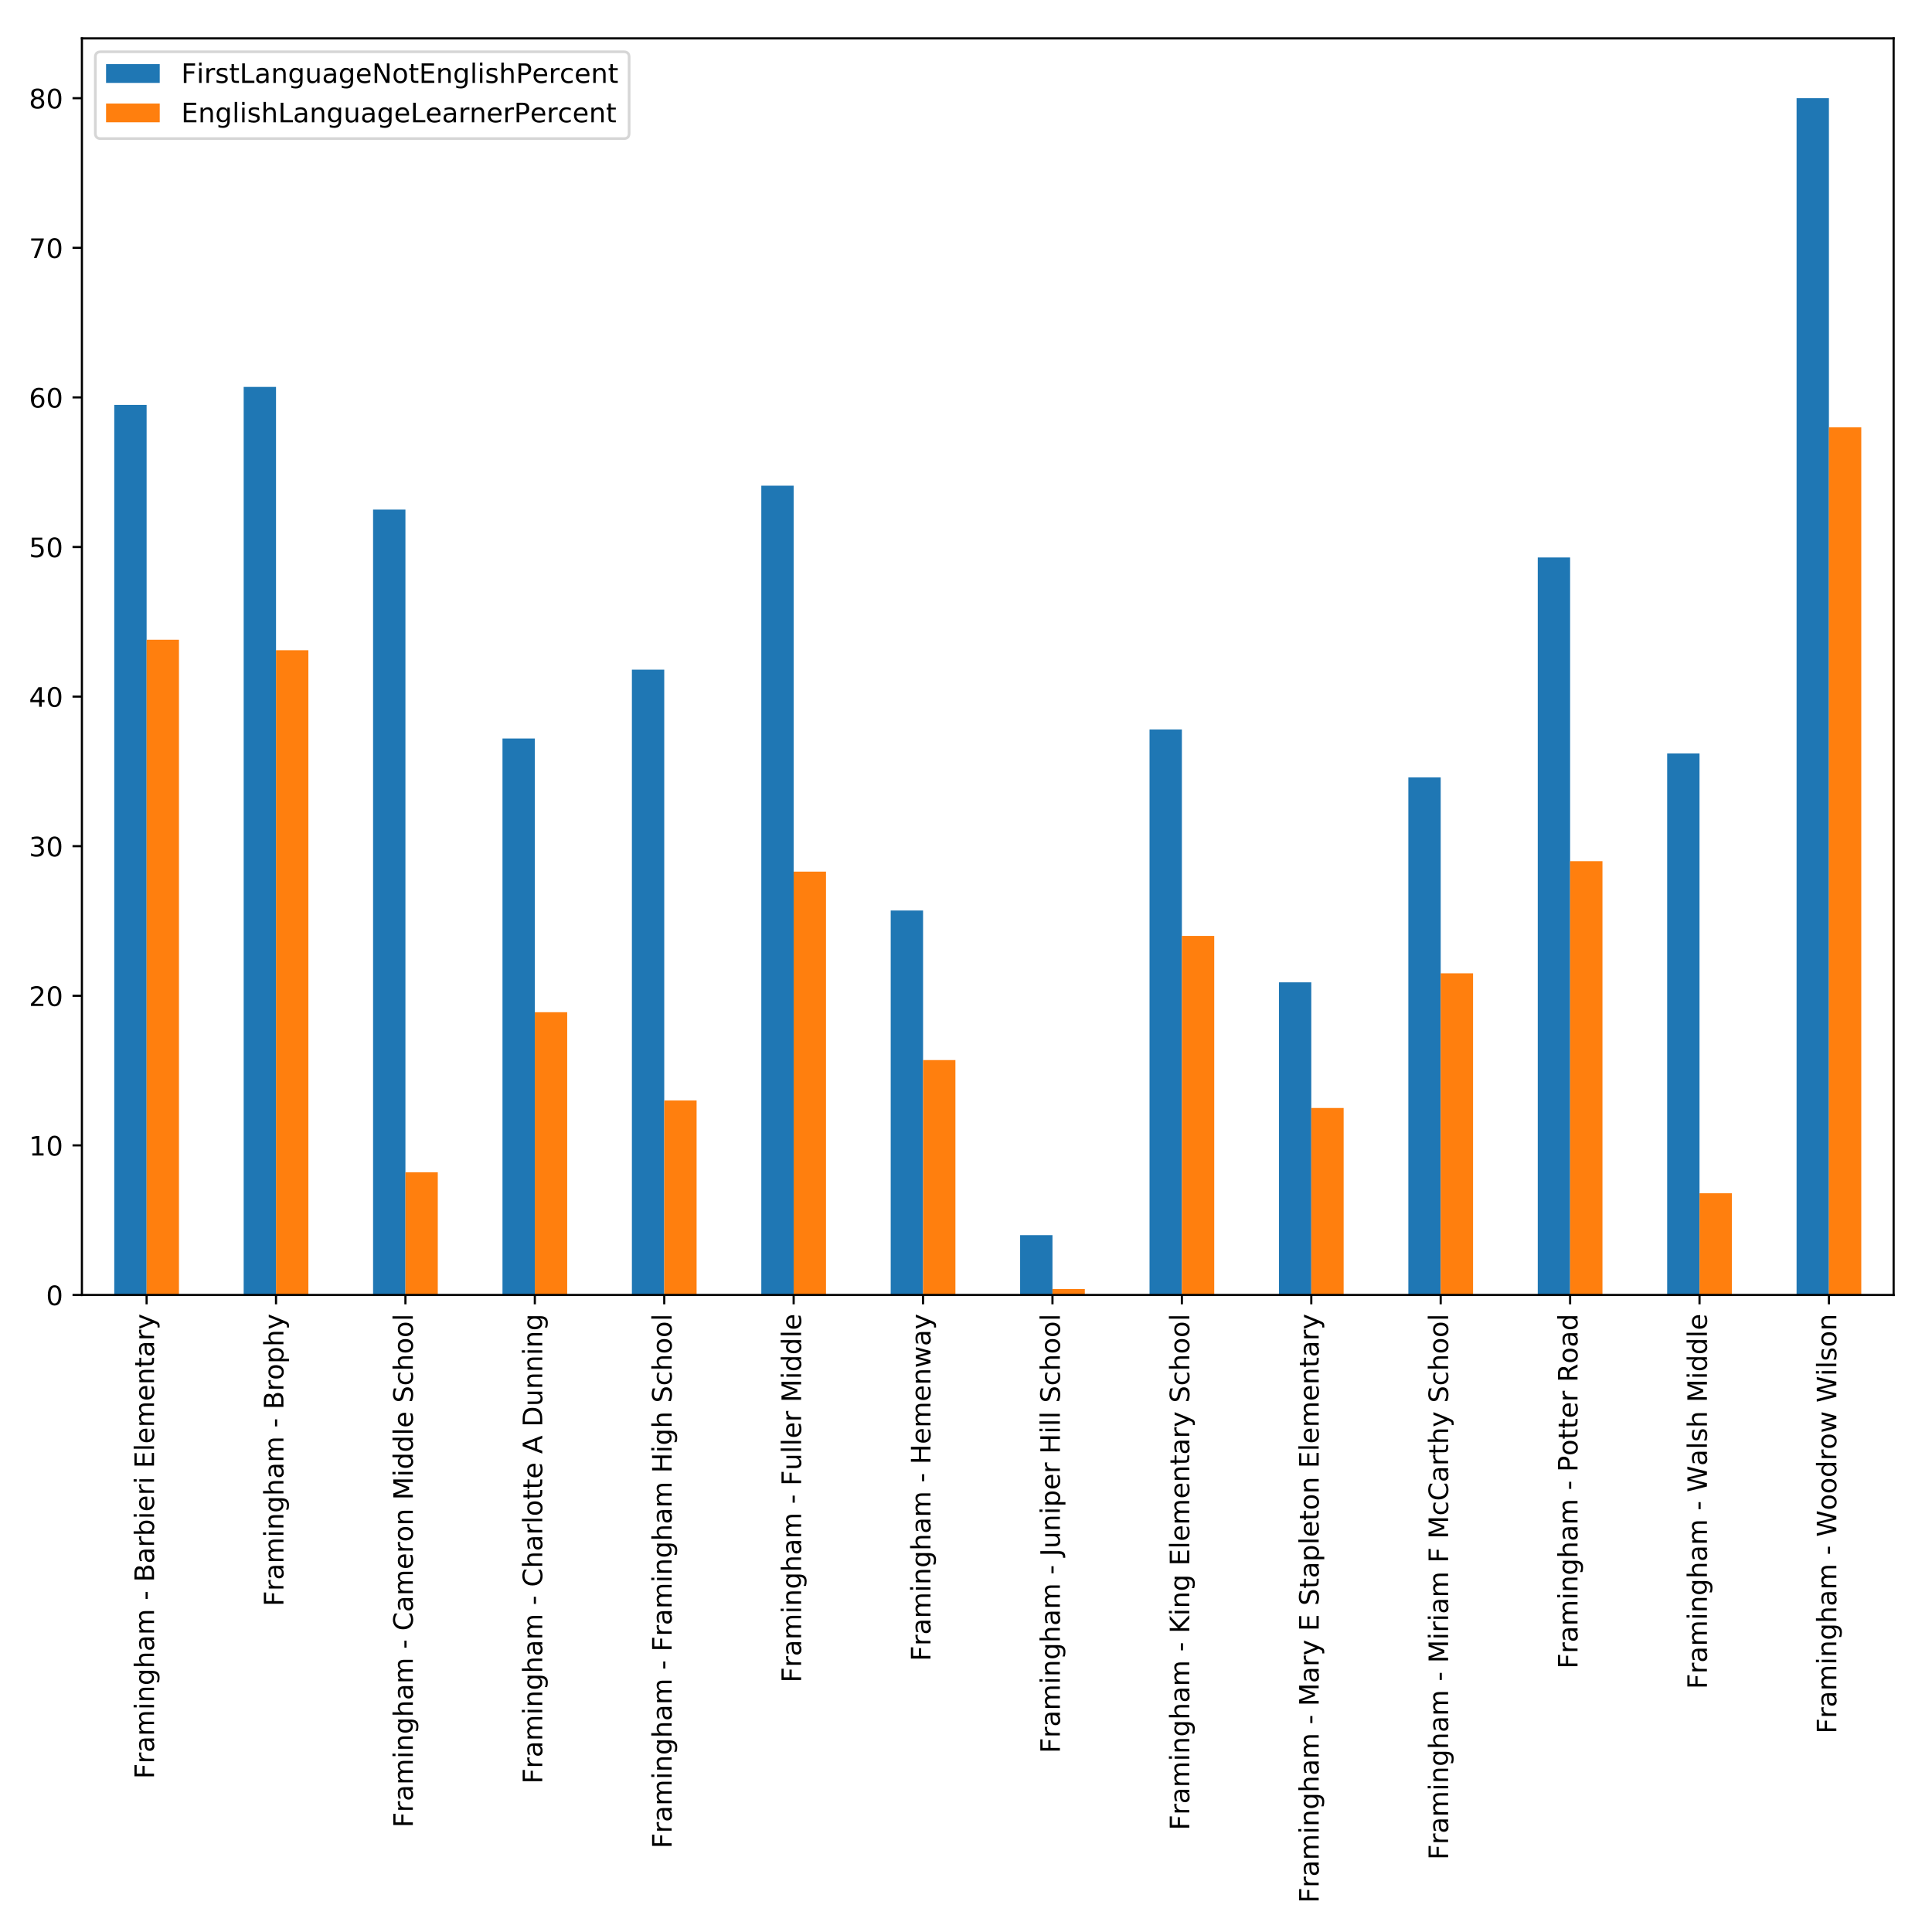 <?xml version="1.0" encoding="utf-8" standalone="no"?>
<!DOCTYPE svg PUBLIC "-//W3C//DTD SVG 1.1//EN"
  "http://www.w3.org/Graphics/SVG/1.1/DTD/svg11.dtd">
<!-- Created with matplotlib (http://matplotlib.org/) -->
<svg height="720pt" version="1.1" viewBox="0 0 720 720" width="720pt" xmlns="http://www.w3.org/2000/svg" xmlns:xlink="http://www.w3.org/1999/xlink">
 <defs>
  <style type="text/css">
*{stroke-linecap:butt;stroke-linejoin:round;}
  </style>
 </defs>
 <g id="figure_1">
  <g id="patch_1">
   <path d="M 0 720 
L 720 720 
L 720 0 
L 0 0 
z
" style="fill:#ffffff;"/>
  </g>
  <g id="axes_1">
   <g id="patch_2">
    <path d="M 30.525 482.594 
L 705.7 482.594 
L 705.7 14.3 
L 30.525 14.3 
z
" style="fill:#ffffff;"/>
   </g>
   <g id="patch_3">
    <path clip-path="url(#p098e6eb995)" d="M 42.582 482.594 
L 54.638 482.594 
L 54.638 150.886 
L 42.582 150.886 
z
" style="fill:#1f77b4;"/>
   </g>
   <g id="patch_4">
    <path clip-path="url(#p098e6eb995)" d="M 90.808 482.594 
L 102.865 482.594 
L 102.865 144.196 
L 90.808 144.196 
z
" style="fill:#1f77b4;"/>
   </g>
   <g id="patch_5">
    <path clip-path="url(#p098e6eb995)" d="M 139.035 482.594 
L 151.092 482.594 
L 151.092 189.91 
L 139.035 189.91 
z
" style="fill:#1f77b4;"/>
   </g>
   <g id="patch_6">
    <path clip-path="url(#p098e6eb995)" d="M 187.262 482.594 
L 199.319 482.594 
L 199.319 275.207 
L 187.262 275.207 
z
" style="fill:#1f77b4;"/>
   </g>
   <g id="patch_7">
    <path clip-path="url(#p098e6eb995)" d="M 235.489 482.594 
L 247.546 482.594 
L 247.546 249.562 
L 235.489 249.562 
z
" style="fill:#1f77b4;"/>
   </g>
   <g id="patch_8">
    <path clip-path="url(#p098e6eb995)" d="M 283.716 482.594 
L 295.772 482.594 
L 295.772 180.99 
L 283.716 180.99 
z
" style="fill:#1f77b4;"/>
   </g>
   <g id="patch_9">
    <path clip-path="url(#p098e6eb995)" d="M 331.942 482.594 
L 343.999 482.594 
L 343.999 339.318 
L 331.942 339.318 
z
" style="fill:#1f77b4;"/>
   </g>
   <g id="patch_10">
    <path clip-path="url(#p098e6eb995)" d="M 380.169 482.594 
L 392.226 482.594 
L 392.226 460.294 
L 380.169 460.294 
z
" style="fill:#1f77b4;"/>
   </g>
   <g id="patch_11">
    <path clip-path="url(#p098e6eb995)" d="M 428.396 482.594 
L 440.453 482.594 
L 440.453 271.862 
L 428.396 271.862 
z
" style="fill:#1f77b4;"/>
   </g>
   <g id="patch_12">
    <path clip-path="url(#p098e6eb995)" d="M 476.623 482.594 
L 488.679 482.594 
L 488.679 366.078 
L 476.623 366.078 
z
" style="fill:#1f77b4;"/>
   </g>
   <g id="patch_13">
    <path clip-path="url(#p098e6eb995)" d="M 524.85 482.594 
L 536.906 482.594 
L 536.906 289.701 
L 524.85 289.701 
z
" style="fill:#1f77b4;"/>
   </g>
   <g id="patch_14">
    <path clip-path="url(#p098e6eb995)" d="M 573.076 482.594 
L 585.133 482.594 
L 585.133 207.75 
L 573.076 207.75 
z
" style="fill:#1f77b4;"/>
   </g>
   <g id="patch_15">
    <path clip-path="url(#p098e6eb995)" d="M 621.303 482.594 
L 633.36 482.594 
L 633.36 280.781 
L 621.303 280.781 
z
" style="fill:#1f77b4;"/>
   </g>
   <g id="patch_16">
    <path clip-path="url(#p098e6eb995)" d="M 669.53 482.594 
L 681.587 482.594 
L 681.587 36.6 
L 669.53 36.6 
z
" style="fill:#1f77b4;"/>
   </g>
   <g id="patch_17">
    <path clip-path="url(#p098e6eb995)" d="M 54.638 482.594 
L 66.695 482.594 
L 66.695 238.412 
L 54.638 238.412 
z
" style="fill:#ff7f0e;"/>
   </g>
   <g id="patch_18">
    <path clip-path="url(#p098e6eb995)" d="M 102.865 482.594 
L 114.922 482.594 
L 114.922 242.314 
L 102.865 242.314 
z
" style="fill:#ff7f0e;"/>
   </g>
   <g id="patch_19">
    <path clip-path="url(#p098e6eb995)" d="M 151.092 482.594 
L 163.149 482.594 
L 163.149 436.879 
L 151.092 436.879 
z
" style="fill:#ff7f0e;"/>
   </g>
   <g id="patch_20">
    <path clip-path="url(#p098e6eb995)" d="M 199.319 482.594 
L 211.375 482.594 
L 211.375 377.228 
L 199.319 377.228 
z
" style="fill:#ff7f0e;"/>
   </g>
   <g id="patch_21">
    <path clip-path="url(#p098e6eb995)" d="M 247.546 482.594 
L 259.602 482.594 
L 259.602 410.12 
L 247.546 410.12 
z
" style="fill:#ff7f0e;"/>
   </g>
   <g id="patch_22">
    <path clip-path="url(#p098e6eb995)" d="M 295.772 482.594 
L 307.829 482.594 
L 307.829 324.823 
L 295.772 324.823 
z
" style="fill:#ff7f0e;"/>
   </g>
   <g id="patch_23">
    <path clip-path="url(#p098e6eb995)" d="M 343.999 482.594 
L 356.056 482.594 
L 356.056 395.067 
L 343.999 395.067 
z
" style="fill:#ff7f0e;"/>
   </g>
   <g id="patch_24">
    <path clip-path="url(#p098e6eb995)" d="M 392.226 482.594 
L 404.283 482.594 
L 404.283 480.364 
L 392.226 480.364 
z
" style="fill:#ff7f0e;"/>
   </g>
   <g id="patch_25">
    <path clip-path="url(#p098e6eb995)" d="M 440.453 482.594 
L 452.509 482.594 
L 452.509 348.796 
L 440.453 348.796 
z
" style="fill:#ff7f0e;"/>
   </g>
   <g id="patch_26">
    <path clip-path="url(#p098e6eb995)" d="M 488.679 482.594 
L 500.736 482.594 
L 500.736 412.907 
L 488.679 412.907 
z
" style="fill:#ff7f0e;"/>
   </g>
   <g id="patch_27">
    <path clip-path="url(#p098e6eb995)" d="M 536.906 482.594 
L 548.963 482.594 
L 548.963 362.733 
L 536.906 362.733 
z
" style="fill:#ff7f0e;"/>
   </g>
   <g id="patch_28">
    <path clip-path="url(#p098e6eb995)" d="M 585.133 482.594 
L 597.19 482.594 
L 597.19 320.921 
L 585.133 320.921 
z
" style="fill:#ff7f0e;"/>
   </g>
   <g id="patch_29">
    <path clip-path="url(#p098e6eb995)" d="M 633.36 482.594 
L 645.417 482.594 
L 645.417 444.684 
L 633.36 444.684 
z
" style="fill:#ff7f0e;"/>
   </g>
   <g id="patch_30">
    <path clip-path="url(#p098e6eb995)" d="M 681.587 482.594 
L 693.643 482.594 
L 693.643 159.248 
L 681.587 159.248 
z
" style="fill:#ff7f0e;"/>
   </g>
   <g id="matplotlib.axis_1">
    <g id="xtick_1">
     <g id="line2d_1">
      <defs>
       <path d="M 0 0 
L 0 3.5 
" id="m126ccdbb09" style="stroke:#000000;stroke-width:0.8;"/>
      </defs>
      <g>
       <use style="stroke:#000000;stroke-width:0.8;" x="54.638" xlink:href="#m126ccdbb09" y="482.594"/>
      </g>
     </g>
     <g id="text_1">
      <!-- Framingham - Barbieri Elementary -->
      <defs>
       <path d="M 9.812 72.906 
L 51.703 72.906 
L 51.703 64.594 
L 19.672 64.594 
L 19.672 43.109 
L 48.578 43.109 
L 48.578 34.812 
L 19.672 34.812 
L 19.672 0 
L 9.812 0 
z
" id="DejaVuSans-46"/>
       <path d="M 41.109 46.297 
Q 39.594 47.172 37.812 47.578 
Q 36.031 48 33.891 48 
Q 26.266 48 22.188 43.047 
Q 18.109 38.094 18.109 28.812 
L 18.109 0 
L 9.078 0 
L 9.078 54.688 
L 18.109 54.688 
L 18.109 46.188 
Q 20.953 51.172 25.484 53.578 
Q 30.031 56 36.531 56 
Q 37.453 56 38.578 55.875 
Q 39.703 55.766 41.062 55.516 
z
" id="DejaVuSans-72"/>
       <path d="M 34.281 27.484 
Q 23.391 27.484 19.188 25 
Q 14.984 22.516 14.984 16.5 
Q 14.984 11.719 18.141 8.906 
Q 21.297 6.109 26.703 6.109 
Q 34.188 6.109 38.703 11.406 
Q 43.219 16.703 43.219 25.484 
L 43.219 27.484 
z
M 52.203 31.203 
L 52.203 0 
L 43.219 0 
L 43.219 8.297 
Q 40.141 3.328 35.547 0.953 
Q 30.953 -1.422 24.312 -1.422 
Q 15.922 -1.422 10.953 3.297 
Q 6 8.016 6 15.922 
Q 6 25.141 12.172 29.828 
Q 18.359 34.516 30.609 34.516 
L 43.219 34.516 
L 43.219 35.406 
Q 43.219 41.609 39.141 45 
Q 35.062 48.391 27.688 48.391 
Q 23 48.391 18.547 47.266 
Q 14.109 46.141 10.016 43.891 
L 10.016 52.203 
Q 14.938 54.109 19.578 55.047 
Q 24.219 56 28.609 56 
Q 40.484 56 46.344 49.844 
Q 52.203 43.703 52.203 31.203 
z
" id="DejaVuSans-61"/>
       <path d="M 52 44.188 
Q 55.375 50.25 60.062 53.125 
Q 64.75 56 71.094 56 
Q 79.641 56 84.281 50.016 
Q 88.922 44.047 88.922 33.016 
L 88.922 0 
L 79.891 0 
L 79.891 32.719 
Q 79.891 40.578 77.094 44.375 
Q 74.312 48.188 68.609 48.188 
Q 61.625 48.188 57.562 43.547 
Q 53.516 38.922 53.516 30.906 
L 53.516 0 
L 44.484 0 
L 44.484 32.719 
Q 44.484 40.625 41.703 44.406 
Q 38.922 48.188 33.109 48.188 
Q 26.219 48.188 22.156 43.531 
Q 18.109 38.875 18.109 30.906 
L 18.109 0 
L 9.078 0 
L 9.078 54.688 
L 18.109 54.688 
L 18.109 46.188 
Q 21.188 51.219 25.484 53.609 
Q 29.781 56 35.688 56 
Q 41.656 56 45.828 52.969 
Q 50 49.953 52 44.188 
z
" id="DejaVuSans-6d"/>
       <path d="M 9.422 54.688 
L 18.406 54.688 
L 18.406 0 
L 9.422 0 
z
M 9.422 75.984 
L 18.406 75.984 
L 18.406 64.594 
L 9.422 64.594 
z
" id="DejaVuSans-69"/>
       <path d="M 54.891 33.016 
L 54.891 0 
L 45.906 0 
L 45.906 32.719 
Q 45.906 40.484 42.875 44.328 
Q 39.844 48.188 33.797 48.188 
Q 26.516 48.188 22.312 43.547 
Q 18.109 38.922 18.109 30.906 
L 18.109 0 
L 9.078 0 
L 9.078 54.688 
L 18.109 54.688 
L 18.109 46.188 
Q 21.344 51.125 25.703 53.562 
Q 30.078 56 35.797 56 
Q 45.219 56 50.047 50.172 
Q 54.891 44.344 54.891 33.016 
z
" id="DejaVuSans-6e"/>
       <path d="M 45.406 27.984 
Q 45.406 37.75 41.375 43.109 
Q 37.359 48.484 30.078 48.484 
Q 22.859 48.484 18.828 43.109 
Q 14.797 37.75 14.797 27.984 
Q 14.797 18.266 18.828 12.891 
Q 22.859 7.516 30.078 7.516 
Q 37.359 7.516 41.375 12.891 
Q 45.406 18.266 45.406 27.984 
z
M 54.391 6.781 
Q 54.391 -7.172 48.188 -13.984 
Q 42 -20.797 29.203 -20.797 
Q 24.469 -20.797 20.266 -20.094 
Q 16.062 -19.391 12.109 -17.922 
L 12.109 -9.188 
Q 16.062 -11.328 19.922 -12.344 
Q 23.781 -13.375 27.781 -13.375 
Q 36.625 -13.375 41.016 -8.766 
Q 45.406 -4.156 45.406 5.172 
L 45.406 9.625 
Q 42.625 4.781 38.281 2.391 
Q 33.938 0 27.875 0 
Q 17.828 0 11.672 7.656 
Q 5.516 15.328 5.516 27.984 
Q 5.516 40.672 11.672 48.328 
Q 17.828 56 27.875 56 
Q 33.938 56 38.281 53.609 
Q 42.625 51.219 45.406 46.391 
L 45.406 54.688 
L 54.391 54.688 
z
" id="DejaVuSans-67"/>
       <path d="M 54.891 33.016 
L 54.891 0 
L 45.906 0 
L 45.906 32.719 
Q 45.906 40.484 42.875 44.328 
Q 39.844 48.188 33.797 48.188 
Q 26.516 48.188 22.312 43.547 
Q 18.109 38.922 18.109 30.906 
L 18.109 0 
L 9.078 0 
L 9.078 75.984 
L 18.109 75.984 
L 18.109 46.188 
Q 21.344 51.125 25.703 53.562 
Q 30.078 56 35.797 56 
Q 45.219 56 50.047 50.172 
Q 54.891 44.344 54.891 33.016 
z
" id="DejaVuSans-68"/>
       <path id="DejaVuSans-20"/>
       <path d="M 4.891 31.391 
L 31.203 31.391 
L 31.203 23.391 
L 4.891 23.391 
z
" id="DejaVuSans-2d"/>
       <path d="M 19.672 34.812 
L 19.672 8.109 
L 35.5 8.109 
Q 43.453 8.109 47.281 11.406 
Q 51.125 14.703 51.125 21.484 
Q 51.125 28.328 47.281 31.562 
Q 43.453 34.812 35.5 34.812 
z
M 19.672 64.797 
L 19.672 42.828 
L 34.281 42.828 
Q 41.5 42.828 45.031 45.531 
Q 48.578 48.25 48.578 53.812 
Q 48.578 59.328 45.031 62.062 
Q 41.5 64.797 34.281 64.797 
z
M 9.812 72.906 
L 35.016 72.906 
Q 46.297 72.906 52.391 68.219 
Q 58.5 63.531 58.5 54.891 
Q 58.5 48.188 55.375 44.234 
Q 52.25 40.281 46.188 39.312 
Q 53.469 37.75 57.5 32.781 
Q 61.531 27.828 61.531 20.406 
Q 61.531 10.641 54.891 5.312 
Q 48.25 0 35.984 0 
L 9.812 0 
z
" id="DejaVuSans-42"/>
       <path d="M 48.688 27.297 
Q 48.688 37.203 44.609 42.844 
Q 40.531 48.484 33.406 48.484 
Q 26.266 48.484 22.188 42.844 
Q 18.109 37.203 18.109 27.297 
Q 18.109 17.391 22.188 11.75 
Q 26.266 6.109 33.406 6.109 
Q 40.531 6.109 44.609 11.75 
Q 48.688 17.391 48.688 27.297 
z
M 18.109 46.391 
Q 20.953 51.266 25.266 53.625 
Q 29.594 56 35.594 56 
Q 45.562 56 51.781 48.094 
Q 58.016 40.188 58.016 27.297 
Q 58.016 14.406 51.781 6.484 
Q 45.562 -1.422 35.594 -1.422 
Q 29.594 -1.422 25.266 0.953 
Q 20.953 3.328 18.109 8.203 
L 18.109 0 
L 9.078 0 
L 9.078 75.984 
L 18.109 75.984 
z
" id="DejaVuSans-62"/>
       <path d="M 56.203 29.594 
L 56.203 25.203 
L 14.891 25.203 
Q 15.484 15.922 20.484 11.062 
Q 25.484 6.203 34.422 6.203 
Q 39.594 6.203 44.453 7.469 
Q 49.312 8.734 54.109 11.281 
L 54.109 2.781 
Q 49.266 0.734 44.188 -0.344 
Q 39.109 -1.422 33.891 -1.422 
Q 20.797 -1.422 13.156 6.188 
Q 5.516 13.812 5.516 26.812 
Q 5.516 40.234 12.766 48.109 
Q 20.016 56 32.328 56 
Q 43.359 56 49.781 48.891 
Q 56.203 41.797 56.203 29.594 
z
M 47.219 32.234 
Q 47.125 39.594 43.094 43.984 
Q 39.062 48.391 32.422 48.391 
Q 24.906 48.391 20.391 44.141 
Q 15.875 39.891 15.188 32.172 
z
" id="DejaVuSans-65"/>
       <path d="M 9.812 72.906 
L 55.906 72.906 
L 55.906 64.594 
L 19.672 64.594 
L 19.672 43.016 
L 54.391 43.016 
L 54.391 34.719 
L 19.672 34.719 
L 19.672 8.297 
L 56.781 8.297 
L 56.781 0 
L 9.812 0 
z
" id="DejaVuSans-45"/>
       <path d="M 9.422 75.984 
L 18.406 75.984 
L 18.406 0 
L 9.422 0 
z
" id="DejaVuSans-6c"/>
       <path d="M 18.312 70.219 
L 18.312 54.688 
L 36.812 54.688 
L 36.812 47.703 
L 18.312 47.703 
L 18.312 18.016 
Q 18.312 11.328 20.141 9.422 
Q 21.969 7.516 27.594 7.516 
L 36.812 7.516 
L 36.812 0 
L 27.594 0 
Q 17.188 0 13.234 3.875 
Q 9.281 7.766 9.281 18.016 
L 9.281 47.703 
L 2.688 47.703 
L 2.688 54.688 
L 9.281 54.688 
L 9.281 70.219 
z
" id="DejaVuSans-74"/>
       <path d="M 32.172 -5.078 
Q 28.375 -14.844 24.75 -17.812 
Q 21.141 -20.797 15.094 -20.797 
L 7.906 -20.797 
L 7.906 -13.281 
L 13.188 -13.281 
Q 16.891 -13.281 18.938 -11.516 
Q 21 -9.766 23.484 -3.219 
L 25.094 0.875 
L 2.984 54.688 
L 12.5 54.688 
L 29.594 11.922 
L 46.688 54.688 
L 56.203 54.688 
z
" id="DejaVuSans-79"/>
      </defs>
      <g transform="translate(57.398 662.955)rotate(-90)scale(0.1 -0.1)">
       <use xlink:href="#DejaVuSans-46"/>
       <use x="57.41" xlink:href="#DejaVuSans-72"/>
       <use x="98.523" xlink:href="#DejaVuSans-61"/>
       <use x="159.803" xlink:href="#DejaVuSans-6d"/>
       <use x="257.215" xlink:href="#DejaVuSans-69"/>
       <use x="284.998" xlink:href="#DejaVuSans-6e"/>
       <use x="348.377" xlink:href="#DejaVuSans-67"/>
       <use x="411.854" xlink:href="#DejaVuSans-68"/>
       <use x="475.232" xlink:href="#DejaVuSans-61"/>
       <use x="536.512" xlink:href="#DejaVuSans-6d"/>
       <use x="633.924" xlink:href="#DejaVuSans-20"/>
       <use x="665.711" xlink:href="#DejaVuSans-2d"/>
       <use x="701.795" xlink:href="#DejaVuSans-20"/>
       <use x="733.582" xlink:href="#DejaVuSans-42"/>
       <use x="802.186" xlink:href="#DejaVuSans-61"/>
       <use x="863.465" xlink:href="#DejaVuSans-72"/>
       <use x="904.578" xlink:href="#DejaVuSans-62"/>
       <use x="968.055" xlink:href="#DejaVuSans-69"/>
       <use x="995.838" xlink:href="#DejaVuSans-65"/>
       <use x="1057.361" xlink:href="#DejaVuSans-72"/>
       <use x="1098.475" xlink:href="#DejaVuSans-69"/>
       <use x="1126.258" xlink:href="#DejaVuSans-20"/>
       <use x="1158.045" xlink:href="#DejaVuSans-45"/>
       <use x="1221.229" xlink:href="#DejaVuSans-6c"/>
       <use x="1249.012" xlink:href="#DejaVuSans-65"/>
       <use x="1310.535" xlink:href="#DejaVuSans-6d"/>
       <use x="1407.947" xlink:href="#DejaVuSans-65"/>
       <use x="1469.471" xlink:href="#DejaVuSans-6e"/>
       <use x="1532.85" xlink:href="#DejaVuSans-74"/>
       <use x="1572.059" xlink:href="#DejaVuSans-61"/>
       <use x="1633.338" xlink:href="#DejaVuSans-72"/>
       <use x="1674.451" xlink:href="#DejaVuSans-79"/>
      </g>
     </g>
    </g>
    <g id="xtick_2">
     <g id="line2d_2">
      <g>
       <use style="stroke:#000000;stroke-width:0.8;" x="102.865" xlink:href="#m126ccdbb09" y="482.594"/>
      </g>
     </g>
     <g id="text_2">
      <!-- Framingham - Brophy -->
      <defs>
       <path d="M 30.609 48.391 
Q 23.391 48.391 19.188 42.75 
Q 14.984 37.109 14.984 27.297 
Q 14.984 17.484 19.156 11.844 
Q 23.344 6.203 30.609 6.203 
Q 37.797 6.203 41.984 11.859 
Q 46.188 17.531 46.188 27.297 
Q 46.188 37.016 41.984 42.703 
Q 37.797 48.391 30.609 48.391 
z
M 30.609 56 
Q 42.328 56 49.016 48.375 
Q 55.719 40.766 55.719 27.297 
Q 55.719 13.875 49.016 6.219 
Q 42.328 -1.422 30.609 -1.422 
Q 18.844 -1.422 12.172 6.219 
Q 5.516 13.875 5.516 27.297 
Q 5.516 40.766 12.172 48.375 
Q 18.844 56 30.609 56 
z
" id="DejaVuSans-6f"/>
       <path d="M 18.109 8.203 
L 18.109 -20.797 
L 9.078 -20.797 
L 9.078 54.688 
L 18.109 54.688 
L 18.109 46.391 
Q 20.953 51.266 25.266 53.625 
Q 29.594 56 35.594 56 
Q 45.562 56 51.781 48.094 
Q 58.016 40.188 58.016 27.297 
Q 58.016 14.406 51.781 6.484 
Q 45.562 -1.422 35.594 -1.422 
Q 29.594 -1.422 25.266 0.953 
Q 20.953 3.328 18.109 8.203 
z
M 48.688 27.297 
Q 48.688 37.203 44.609 42.844 
Q 40.531 48.484 33.406 48.484 
Q 26.266 48.484 22.188 42.844 
Q 18.109 37.203 18.109 27.297 
Q 18.109 17.391 22.188 11.75 
Q 26.266 6.109 33.406 6.109 
Q 40.531 6.109 44.609 11.75 
Q 48.688 17.391 48.688 27.297 
z
" id="DejaVuSans-70"/>
      </defs>
      <g transform="translate(105.625 598.641)rotate(-90)scale(0.1 -0.1)">
       <use xlink:href="#DejaVuSans-46"/>
       <use x="57.41" xlink:href="#DejaVuSans-72"/>
       <use x="98.523" xlink:href="#DejaVuSans-61"/>
       <use x="159.803" xlink:href="#DejaVuSans-6d"/>
       <use x="257.215" xlink:href="#DejaVuSans-69"/>
       <use x="284.998" xlink:href="#DejaVuSans-6e"/>
       <use x="348.377" xlink:href="#DejaVuSans-67"/>
       <use x="411.854" xlink:href="#DejaVuSans-68"/>
       <use x="475.232" xlink:href="#DejaVuSans-61"/>
       <use x="536.512" xlink:href="#DejaVuSans-6d"/>
       <use x="633.924" xlink:href="#DejaVuSans-20"/>
       <use x="665.711" xlink:href="#DejaVuSans-2d"/>
       <use x="701.795" xlink:href="#DejaVuSans-20"/>
       <use x="733.582" xlink:href="#DejaVuSans-42"/>
       <use x="802.186" xlink:href="#DejaVuSans-72"/>
       <use x="843.268" xlink:href="#DejaVuSans-6f"/>
       <use x="904.449" xlink:href="#DejaVuSans-70"/>
       <use x="967.926" xlink:href="#DejaVuSans-68"/>
       <use x="1031.305" xlink:href="#DejaVuSans-79"/>
      </g>
     </g>
    </g>
    <g id="xtick_3">
     <g id="line2d_3">
      <g>
       <use style="stroke:#000000;stroke-width:0.8;" x="151.092" xlink:href="#m126ccdbb09" y="482.594"/>
      </g>
     </g>
     <g id="text_3">
      <!-- Framingham - Cameron Middle School -->
      <defs>
       <path d="M 64.406 67.281 
L 64.406 56.891 
Q 59.422 61.531 53.781 63.812 
Q 48.141 66.109 41.797 66.109 
Q 29.297 66.109 22.656 58.469 
Q 16.016 50.828 16.016 36.375 
Q 16.016 21.969 22.656 14.328 
Q 29.297 6.688 41.797 6.688 
Q 48.141 6.688 53.781 8.984 
Q 59.422 11.281 64.406 15.922 
L 64.406 5.609 
Q 59.234 2.094 53.438 0.328 
Q 47.656 -1.422 41.219 -1.422 
Q 24.656 -1.422 15.125 8.703 
Q 5.609 18.844 5.609 36.375 
Q 5.609 53.953 15.125 64.078 
Q 24.656 74.219 41.219 74.219 
Q 47.75 74.219 53.531 72.484 
Q 59.328 70.75 64.406 67.281 
z
" id="DejaVuSans-43"/>
       <path d="M 9.812 72.906 
L 24.516 72.906 
L 43.109 23.297 
L 61.812 72.906 
L 76.516 72.906 
L 76.516 0 
L 66.891 0 
L 66.891 64.016 
L 48.094 14.016 
L 38.188 14.016 
L 19.391 64.016 
L 19.391 0 
L 9.812 0 
z
" id="DejaVuSans-4d"/>
       <path d="M 45.406 46.391 
L 45.406 75.984 
L 54.391 75.984 
L 54.391 0 
L 45.406 0 
L 45.406 8.203 
Q 42.578 3.328 38.25 0.953 
Q 33.938 -1.422 27.875 -1.422 
Q 17.969 -1.422 11.734 6.484 
Q 5.516 14.406 5.516 27.297 
Q 5.516 40.188 11.734 48.094 
Q 17.969 56 27.875 56 
Q 33.938 56 38.25 53.625 
Q 42.578 51.266 45.406 46.391 
z
M 14.797 27.297 
Q 14.797 17.391 18.875 11.75 
Q 22.953 6.109 30.078 6.109 
Q 37.203 6.109 41.297 11.75 
Q 45.406 17.391 45.406 27.297 
Q 45.406 37.203 41.297 42.844 
Q 37.203 48.484 30.078 48.484 
Q 22.953 48.484 18.875 42.844 
Q 14.797 37.203 14.797 27.297 
z
" id="DejaVuSans-64"/>
       <path d="M 53.516 70.516 
L 53.516 60.891 
Q 47.906 63.578 42.922 64.891 
Q 37.938 66.219 33.297 66.219 
Q 25.25 66.219 20.875 63.094 
Q 16.5 59.969 16.5 54.203 
Q 16.5 49.359 19.406 46.891 
Q 22.312 44.438 30.422 42.922 
L 36.375 41.703 
Q 47.406 39.594 52.656 34.297 
Q 57.906 29 57.906 20.125 
Q 57.906 9.516 50.797 4.047 
Q 43.703 -1.422 29.984 -1.422 
Q 24.812 -1.422 18.969 -0.25 
Q 13.141 0.922 6.891 3.219 
L 6.891 13.375 
Q 12.891 10.016 18.656 8.297 
Q 24.422 6.594 29.984 6.594 
Q 38.422 6.594 43.016 9.906 
Q 47.609 13.234 47.609 19.391 
Q 47.609 24.75 44.312 27.781 
Q 41.016 30.812 33.5 32.328 
L 27.484 33.5 
Q 16.453 35.688 11.516 40.375 
Q 6.594 45.062 6.594 53.422 
Q 6.594 63.094 13.406 68.656 
Q 20.219 74.219 32.172 74.219 
Q 37.312 74.219 42.625 73.281 
Q 47.953 72.359 53.516 70.516 
z
" id="DejaVuSans-53"/>
       <path d="M 48.781 52.594 
L 48.781 44.188 
Q 44.969 46.297 41.141 47.344 
Q 37.312 48.391 33.406 48.391 
Q 24.656 48.391 19.812 42.844 
Q 14.984 37.312 14.984 27.297 
Q 14.984 17.281 19.812 11.734 
Q 24.656 6.203 33.406 6.203 
Q 37.312 6.203 41.141 7.25 
Q 44.969 8.297 48.781 10.406 
L 48.781 2.094 
Q 45.016 0.344 40.984 -0.531 
Q 36.969 -1.422 32.422 -1.422 
Q 20.062 -1.422 12.781 6.344 
Q 5.516 14.109 5.516 27.297 
Q 5.516 40.672 12.859 48.328 
Q 20.219 56 33.016 56 
Q 37.156 56 41.109 55.141 
Q 45.062 54.297 48.781 52.594 
z
" id="DejaVuSans-63"/>
      </defs>
      <g transform="translate(153.851 681.108)rotate(-90)scale(0.1 -0.1)">
       <use xlink:href="#DejaVuSans-46"/>
       <use x="57.41" xlink:href="#DejaVuSans-72"/>
       <use x="98.523" xlink:href="#DejaVuSans-61"/>
       <use x="159.803" xlink:href="#DejaVuSans-6d"/>
       <use x="257.215" xlink:href="#DejaVuSans-69"/>
       <use x="284.998" xlink:href="#DejaVuSans-6e"/>
       <use x="348.377" xlink:href="#DejaVuSans-67"/>
       <use x="411.854" xlink:href="#DejaVuSans-68"/>
       <use x="475.232" xlink:href="#DejaVuSans-61"/>
       <use x="536.512" xlink:href="#DejaVuSans-6d"/>
       <use x="633.924" xlink:href="#DejaVuSans-20"/>
       <use x="665.711" xlink:href="#DejaVuSans-2d"/>
       <use x="701.795" xlink:href="#DejaVuSans-20"/>
       <use x="733.582" xlink:href="#DejaVuSans-43"/>
       <use x="803.406" xlink:href="#DejaVuSans-61"/>
       <use x="864.686" xlink:href="#DejaVuSans-6d"/>
       <use x="962.098" xlink:href="#DejaVuSans-65"/>
       <use x="1023.621" xlink:href="#DejaVuSans-72"/>
       <use x="1064.703" xlink:href="#DejaVuSans-6f"/>
       <use x="1125.885" xlink:href="#DejaVuSans-6e"/>
       <use x="1189.264" xlink:href="#DejaVuSans-20"/>
       <use x="1221.051" xlink:href="#DejaVuSans-4d"/>
       <use x="1307.33" xlink:href="#DejaVuSans-69"/>
       <use x="1335.113" xlink:href="#DejaVuSans-64"/>
       <use x="1398.59" xlink:href="#DejaVuSans-64"/>
       <use x="1462.066" xlink:href="#DejaVuSans-6c"/>
       <use x="1489.85" xlink:href="#DejaVuSans-65"/>
       <use x="1551.373" xlink:href="#DejaVuSans-20"/>
       <use x="1583.16" xlink:href="#DejaVuSans-53"/>
       <use x="1646.637" xlink:href="#DejaVuSans-63"/>
       <use x="1701.617" xlink:href="#DejaVuSans-68"/>
       <use x="1764.996" xlink:href="#DejaVuSans-6f"/>
       <use x="1826.178" xlink:href="#DejaVuSans-6f"/>
       <use x="1887.359" xlink:href="#DejaVuSans-6c"/>
      </g>
     </g>
    </g>
    <g id="xtick_4">
     <g id="line2d_4">
      <g>
       <use style="stroke:#000000;stroke-width:0.8;" x="199.319" xlink:href="#m126ccdbb09" y="482.594"/>
      </g>
     </g>
     <g id="text_4">
      <!-- Framingham - Charlotte A Dunning -->
      <defs>
       <path d="M 34.188 63.188 
L 20.797 26.906 
L 47.609 26.906 
z
M 28.609 72.906 
L 39.797 72.906 
L 67.578 0 
L 57.328 0 
L 50.688 18.703 
L 17.828 18.703 
L 11.188 0 
L 0.781 0 
z
" id="DejaVuSans-41"/>
       <path d="M 19.672 64.797 
L 19.672 8.109 
L 31.594 8.109 
Q 46.688 8.109 53.688 14.938 
Q 60.688 21.781 60.688 36.531 
Q 60.688 51.172 53.688 57.984 
Q 46.688 64.797 31.594 64.797 
z
M 9.812 72.906 
L 30.078 72.906 
Q 51.266 72.906 61.172 64.094 
Q 71.094 55.281 71.094 36.531 
Q 71.094 17.672 61.125 8.828 
Q 51.172 0 30.078 0 
L 9.812 0 
z
" id="DejaVuSans-44"/>
       <path d="M 8.5 21.578 
L 8.5 54.688 
L 17.484 54.688 
L 17.484 21.922 
Q 17.484 14.156 20.5 10.266 
Q 23.531 6.391 29.594 6.391 
Q 36.859 6.391 41.078 11.031 
Q 45.312 15.672 45.312 23.688 
L 45.312 54.688 
L 54.297 54.688 
L 54.297 0 
L 45.312 0 
L 45.312 8.406 
Q 42.047 3.422 37.719 1 
Q 33.406 -1.422 27.688 -1.422 
Q 18.266 -1.422 13.375 4.438 
Q 8.5 10.297 8.5 21.578 
z
M 31.109 56 
z
" id="DejaVuSans-75"/>
      </defs>
      <g transform="translate(202.078 664.772)rotate(-90)scale(0.1 -0.1)">
       <use xlink:href="#DejaVuSans-46"/>
       <use x="57.41" xlink:href="#DejaVuSans-72"/>
       <use x="98.523" xlink:href="#DejaVuSans-61"/>
       <use x="159.803" xlink:href="#DejaVuSans-6d"/>
       <use x="257.215" xlink:href="#DejaVuSans-69"/>
       <use x="284.998" xlink:href="#DejaVuSans-6e"/>
       <use x="348.377" xlink:href="#DejaVuSans-67"/>
       <use x="411.854" xlink:href="#DejaVuSans-68"/>
       <use x="475.232" xlink:href="#DejaVuSans-61"/>
       <use x="536.512" xlink:href="#DejaVuSans-6d"/>
       <use x="633.924" xlink:href="#DejaVuSans-20"/>
       <use x="665.711" xlink:href="#DejaVuSans-2d"/>
       <use x="701.795" xlink:href="#DejaVuSans-20"/>
       <use x="733.582" xlink:href="#DejaVuSans-43"/>
       <use x="803.406" xlink:href="#DejaVuSans-68"/>
       <use x="866.785" xlink:href="#DejaVuSans-61"/>
       <use x="928.064" xlink:href="#DejaVuSans-72"/>
       <use x="969.178" xlink:href="#DejaVuSans-6c"/>
       <use x="996.961" xlink:href="#DejaVuSans-6f"/>
       <use x="1058.143" xlink:href="#DejaVuSans-74"/>
       <use x="1097.352" xlink:href="#DejaVuSans-74"/>
       <use x="1136.561" xlink:href="#DejaVuSans-65"/>
       <use x="1198.084" xlink:href="#DejaVuSans-20"/>
       <use x="1229.871" xlink:href="#DejaVuSans-41"/>
       <use x="1298.279" xlink:href="#DejaVuSans-20"/>
       <use x="1330.066" xlink:href="#DejaVuSans-44"/>
       <use x="1407.068" xlink:href="#DejaVuSans-75"/>
       <use x="1470.447" xlink:href="#DejaVuSans-6e"/>
       <use x="1533.826" xlink:href="#DejaVuSans-6e"/>
       <use x="1597.205" xlink:href="#DejaVuSans-69"/>
       <use x="1624.988" xlink:href="#DejaVuSans-6e"/>
       <use x="1688.367" xlink:href="#DejaVuSans-67"/>
      </g>
     </g>
    </g>
    <g id="xtick_5">
     <g id="line2d_5">
      <g>
       <use style="stroke:#000000;stroke-width:0.8;" x="247.546" xlink:href="#m126ccdbb09" y="482.594"/>
      </g>
     </g>
     <g id="text_5">
      <!-- Framingham - Framingham High School -->
      <defs>
       <path d="M 9.812 72.906 
L 19.672 72.906 
L 19.672 43.016 
L 55.516 43.016 
L 55.516 72.906 
L 65.375 72.906 
L 65.375 0 
L 55.516 0 
L 55.516 34.719 
L 19.672 34.719 
L 19.672 0 
L 9.812 0 
z
" id="DejaVuSans-48"/>
      </defs>
      <g transform="translate(250.305 688.88)rotate(-90)scale(0.1 -0.1)">
       <use xlink:href="#DejaVuSans-46"/>
       <use x="57.41" xlink:href="#DejaVuSans-72"/>
       <use x="98.523" xlink:href="#DejaVuSans-61"/>
       <use x="159.803" xlink:href="#DejaVuSans-6d"/>
       <use x="257.215" xlink:href="#DejaVuSans-69"/>
       <use x="284.998" xlink:href="#DejaVuSans-6e"/>
       <use x="348.377" xlink:href="#DejaVuSans-67"/>
       <use x="411.854" xlink:href="#DejaVuSans-68"/>
       <use x="475.232" xlink:href="#DejaVuSans-61"/>
       <use x="536.512" xlink:href="#DejaVuSans-6d"/>
       <use x="633.924" xlink:href="#DejaVuSans-20"/>
       <use x="665.711" xlink:href="#DejaVuSans-2d"/>
       <use x="701.795" xlink:href="#DejaVuSans-20"/>
       <use x="733.582" xlink:href="#DejaVuSans-46"/>
       <use x="790.992" xlink:href="#DejaVuSans-72"/>
       <use x="832.105" xlink:href="#DejaVuSans-61"/>
       <use x="893.385" xlink:href="#DejaVuSans-6d"/>
       <use x="990.797" xlink:href="#DejaVuSans-69"/>
       <use x="1018.58" xlink:href="#DejaVuSans-6e"/>
       <use x="1081.959" xlink:href="#DejaVuSans-67"/>
       <use x="1145.436" xlink:href="#DejaVuSans-68"/>
       <use x="1208.814" xlink:href="#DejaVuSans-61"/>
       <use x="1270.094" xlink:href="#DejaVuSans-6d"/>
       <use x="1367.506" xlink:href="#DejaVuSans-20"/>
       <use x="1399.293" xlink:href="#DejaVuSans-48"/>
       <use x="1474.488" xlink:href="#DejaVuSans-69"/>
       <use x="1502.271" xlink:href="#DejaVuSans-67"/>
       <use x="1565.748" xlink:href="#DejaVuSans-68"/>
       <use x="1629.127" xlink:href="#DejaVuSans-20"/>
       <use x="1660.914" xlink:href="#DejaVuSans-53"/>
       <use x="1724.391" xlink:href="#DejaVuSans-63"/>
       <use x="1779.371" xlink:href="#DejaVuSans-68"/>
       <use x="1842.75" xlink:href="#DejaVuSans-6f"/>
       <use x="1903.932" xlink:href="#DejaVuSans-6f"/>
       <use x="1965.113" xlink:href="#DejaVuSans-6c"/>
      </g>
     </g>
    </g>
    <g id="xtick_6">
     <g id="line2d_6">
      <g>
       <use style="stroke:#000000;stroke-width:0.8;" x="295.772" xlink:href="#m126ccdbb09" y="482.594"/>
      </g>
     </g>
     <g id="text_6">
      <!-- Framingham - Fuller Middle -->
      <g transform="translate(298.532 627.062)rotate(-90)scale(0.1 -0.1)">
       <use xlink:href="#DejaVuSans-46"/>
       <use x="57.41" xlink:href="#DejaVuSans-72"/>
       <use x="98.523" xlink:href="#DejaVuSans-61"/>
       <use x="159.803" xlink:href="#DejaVuSans-6d"/>
       <use x="257.215" xlink:href="#DejaVuSans-69"/>
       <use x="284.998" xlink:href="#DejaVuSans-6e"/>
       <use x="348.377" xlink:href="#DejaVuSans-67"/>
       <use x="411.854" xlink:href="#DejaVuSans-68"/>
       <use x="475.232" xlink:href="#DejaVuSans-61"/>
       <use x="536.512" xlink:href="#DejaVuSans-6d"/>
       <use x="633.924" xlink:href="#DejaVuSans-20"/>
       <use x="665.711" xlink:href="#DejaVuSans-2d"/>
       <use x="701.795" xlink:href="#DejaVuSans-20"/>
       <use x="733.582" xlink:href="#DejaVuSans-46"/>
       <use x="791.023" xlink:href="#DejaVuSans-75"/>
       <use x="854.402" xlink:href="#DejaVuSans-6c"/>
       <use x="882.186" xlink:href="#DejaVuSans-6c"/>
       <use x="909.969" xlink:href="#DejaVuSans-65"/>
       <use x="971.492" xlink:href="#DejaVuSans-72"/>
       <use x="1012.605" xlink:href="#DejaVuSans-20"/>
       <use x="1044.393" xlink:href="#DejaVuSans-4d"/>
       <use x="1130.672" xlink:href="#DejaVuSans-69"/>
       <use x="1158.455" xlink:href="#DejaVuSans-64"/>
       <use x="1221.932" xlink:href="#DejaVuSans-64"/>
       <use x="1285.408" xlink:href="#DejaVuSans-6c"/>
       <use x="1313.191" xlink:href="#DejaVuSans-65"/>
      </g>
     </g>
    </g>
    <g id="xtick_7">
     <g id="line2d_7">
      <g>
       <use style="stroke:#000000;stroke-width:0.8;" x="343.999" xlink:href="#m126ccdbb09" y="482.594"/>
      </g>
     </g>
     <g id="text_7">
      <!-- Framingham - Hemenway -->
      <defs>
       <path d="M 4.203 54.688 
L 13.188 54.688 
L 24.422 12.016 
L 35.594 54.688 
L 46.188 54.688 
L 57.422 12.016 
L 68.609 54.688 
L 77.594 54.688 
L 63.281 0 
L 52.688 0 
L 40.922 44.828 
L 29.109 0 
L 18.5 0 
z
" id="DejaVuSans-77"/>
      </defs>
      <g transform="translate(346.758 619.078)rotate(-90)scale(0.1 -0.1)">
       <use xlink:href="#DejaVuSans-46"/>
       <use x="57.41" xlink:href="#DejaVuSans-72"/>
       <use x="98.523" xlink:href="#DejaVuSans-61"/>
       <use x="159.803" xlink:href="#DejaVuSans-6d"/>
       <use x="257.215" xlink:href="#DejaVuSans-69"/>
       <use x="284.998" xlink:href="#DejaVuSans-6e"/>
       <use x="348.377" xlink:href="#DejaVuSans-67"/>
       <use x="411.854" xlink:href="#DejaVuSans-68"/>
       <use x="475.232" xlink:href="#DejaVuSans-61"/>
       <use x="536.512" xlink:href="#DejaVuSans-6d"/>
       <use x="633.924" xlink:href="#DejaVuSans-20"/>
       <use x="665.711" xlink:href="#DejaVuSans-2d"/>
       <use x="701.795" xlink:href="#DejaVuSans-20"/>
       <use x="733.582" xlink:href="#DejaVuSans-48"/>
       <use x="808.777" xlink:href="#DejaVuSans-65"/>
       <use x="870.301" xlink:href="#DejaVuSans-6d"/>
       <use x="967.713" xlink:href="#DejaVuSans-65"/>
       <use x="1029.236" xlink:href="#DejaVuSans-6e"/>
       <use x="1092.615" xlink:href="#DejaVuSans-77"/>
       <use x="1174.402" xlink:href="#DejaVuSans-61"/>
       <use x="1235.682" xlink:href="#DejaVuSans-79"/>
      </g>
     </g>
    </g>
    <g id="xtick_8">
     <g id="line2d_8">
      <g>
       <use style="stroke:#000000;stroke-width:0.8;" x="392.226" xlink:href="#m126ccdbb09" y="482.594"/>
      </g>
     </g>
     <g id="text_8">
      <!-- Framingham - Juniper Hill School -->
      <defs>
       <path d="M 9.812 72.906 
L 19.672 72.906 
L 19.672 5.078 
Q 19.672 -8.109 14.672 -14.062 
Q 9.672 -20.016 -1.422 -20.016 
L -5.172 -20.016 
L -5.172 -11.719 
L -2.094 -11.719 
Q 4.438 -11.719 7.125 -8.047 
Q 9.812 -4.391 9.812 5.078 
z
" id="DejaVuSans-4a"/>
      </defs>
      <g transform="translate(394.985 653.375)rotate(-90)scale(0.1 -0.1)">
       <use xlink:href="#DejaVuSans-46"/>
       <use x="57.41" xlink:href="#DejaVuSans-72"/>
       <use x="98.523" xlink:href="#DejaVuSans-61"/>
       <use x="159.803" xlink:href="#DejaVuSans-6d"/>
       <use x="257.215" xlink:href="#DejaVuSans-69"/>
       <use x="284.998" xlink:href="#DejaVuSans-6e"/>
       <use x="348.377" xlink:href="#DejaVuSans-67"/>
       <use x="411.854" xlink:href="#DejaVuSans-68"/>
       <use x="475.232" xlink:href="#DejaVuSans-61"/>
       <use x="536.512" xlink:href="#DejaVuSans-6d"/>
       <use x="633.924" xlink:href="#DejaVuSans-20"/>
       <use x="665.711" xlink:href="#DejaVuSans-2d"/>
       <use x="701.795" xlink:href="#DejaVuSans-20"/>
       <use x="733.582" xlink:href="#DejaVuSans-4a"/>
       <use x="763.074" xlink:href="#DejaVuSans-75"/>
       <use x="826.453" xlink:href="#DejaVuSans-6e"/>
       <use x="889.832" xlink:href="#DejaVuSans-69"/>
       <use x="917.615" xlink:href="#DejaVuSans-70"/>
       <use x="981.092" xlink:href="#DejaVuSans-65"/>
       <use x="1042.615" xlink:href="#DejaVuSans-72"/>
       <use x="1083.729" xlink:href="#DejaVuSans-20"/>
       <use x="1115.516" xlink:href="#DejaVuSans-48"/>
       <use x="1190.711" xlink:href="#DejaVuSans-69"/>
       <use x="1218.494" xlink:href="#DejaVuSans-6c"/>
       <use x="1246.277" xlink:href="#DejaVuSans-6c"/>
       <use x="1274.061" xlink:href="#DejaVuSans-20"/>
       <use x="1305.848" xlink:href="#DejaVuSans-53"/>
       <use x="1369.324" xlink:href="#DejaVuSans-63"/>
       <use x="1424.305" xlink:href="#DejaVuSans-68"/>
       <use x="1487.684" xlink:href="#DejaVuSans-6f"/>
       <use x="1548.865" xlink:href="#DejaVuSans-6f"/>
       <use x="1610.047" xlink:href="#DejaVuSans-6c"/>
      </g>
     </g>
    </g>
    <g id="xtick_9">
     <g id="line2d_9">
      <g>
       <use style="stroke:#000000;stroke-width:0.8;" x="440.453" xlink:href="#m126ccdbb09" y="482.594"/>
      </g>
     </g>
     <g id="text_9">
      <!-- Framingham - King Elementary School -->
      <defs>
       <path d="M 9.812 72.906 
L 19.672 72.906 
L 19.672 42.094 
L 52.391 72.906 
L 65.094 72.906 
L 28.906 38.922 
L 67.672 0 
L 54.688 0 
L 19.672 35.109 
L 19.672 0 
L 9.812 0 
z
" id="DejaVuSans-4b"/>
      </defs>
      <g transform="translate(443.212 682.086)rotate(-90)scale(0.1 -0.1)">
       <use xlink:href="#DejaVuSans-46"/>
       <use x="57.41" xlink:href="#DejaVuSans-72"/>
       <use x="98.523" xlink:href="#DejaVuSans-61"/>
       <use x="159.803" xlink:href="#DejaVuSans-6d"/>
       <use x="257.215" xlink:href="#DejaVuSans-69"/>
       <use x="284.998" xlink:href="#DejaVuSans-6e"/>
       <use x="348.377" xlink:href="#DejaVuSans-67"/>
       <use x="411.854" xlink:href="#DejaVuSans-68"/>
       <use x="475.232" xlink:href="#DejaVuSans-61"/>
       <use x="536.512" xlink:href="#DejaVuSans-6d"/>
       <use x="633.924" xlink:href="#DejaVuSans-20"/>
       <use x="665.711" xlink:href="#DejaVuSans-2d"/>
       <use x="701.795" xlink:href="#DejaVuSans-20"/>
       <use x="733.582" xlink:href="#DejaVuSans-4b"/>
       <use x="799.158" xlink:href="#DejaVuSans-69"/>
       <use x="826.941" xlink:href="#DejaVuSans-6e"/>
       <use x="890.32" xlink:href="#DejaVuSans-67"/>
       <use x="953.797" xlink:href="#DejaVuSans-20"/>
       <use x="985.584" xlink:href="#DejaVuSans-45"/>
       <use x="1048.768" xlink:href="#DejaVuSans-6c"/>
       <use x="1076.551" xlink:href="#DejaVuSans-65"/>
       <use x="1138.074" xlink:href="#DejaVuSans-6d"/>
       <use x="1235.486" xlink:href="#DejaVuSans-65"/>
       <use x="1297.01" xlink:href="#DejaVuSans-6e"/>
       <use x="1360.389" xlink:href="#DejaVuSans-74"/>
       <use x="1399.598" xlink:href="#DejaVuSans-61"/>
       <use x="1460.877" xlink:href="#DejaVuSans-72"/>
       <use x="1501.99" xlink:href="#DejaVuSans-79"/>
       <use x="1561.17" xlink:href="#DejaVuSans-20"/>
       <use x="1592.957" xlink:href="#DejaVuSans-53"/>
       <use x="1656.434" xlink:href="#DejaVuSans-63"/>
       <use x="1711.414" xlink:href="#DejaVuSans-68"/>
       <use x="1774.793" xlink:href="#DejaVuSans-6f"/>
       <use x="1835.975" xlink:href="#DejaVuSans-6f"/>
       <use x="1897.156" xlink:href="#DejaVuSans-6c"/>
      </g>
     </g>
    </g>
    <g id="xtick_10">
     <g id="line2d_10">
      <g>
       <use style="stroke:#000000;stroke-width:0.8;" x="488.679" xlink:href="#m126ccdbb09" y="482.594"/>
      </g>
     </g>
     <g id="text_10">
      <!-- Framingham - Mary E Stapleton Elementary -->
      <g transform="translate(491.439 709.2)rotate(-90)scale(0.1 -0.1)">
       <use xlink:href="#DejaVuSans-46"/>
       <use x="57.41" xlink:href="#DejaVuSans-72"/>
       <use x="98.523" xlink:href="#DejaVuSans-61"/>
       <use x="159.803" xlink:href="#DejaVuSans-6d"/>
       <use x="257.215" xlink:href="#DejaVuSans-69"/>
       <use x="284.998" xlink:href="#DejaVuSans-6e"/>
       <use x="348.377" xlink:href="#DejaVuSans-67"/>
       <use x="411.854" xlink:href="#DejaVuSans-68"/>
       <use x="475.232" xlink:href="#DejaVuSans-61"/>
       <use x="536.512" xlink:href="#DejaVuSans-6d"/>
       <use x="633.924" xlink:href="#DejaVuSans-20"/>
       <use x="665.711" xlink:href="#DejaVuSans-2d"/>
       <use x="701.795" xlink:href="#DejaVuSans-20"/>
       <use x="733.582" xlink:href="#DejaVuSans-4d"/>
       <use x="819.861" xlink:href="#DejaVuSans-61"/>
       <use x="881.141" xlink:href="#DejaVuSans-72"/>
       <use x="922.254" xlink:href="#DejaVuSans-79"/>
       <use x="981.434" xlink:href="#DejaVuSans-20"/>
       <use x="1013.221" xlink:href="#DejaVuSans-45"/>
       <use x="1076.404" xlink:href="#DejaVuSans-20"/>
       <use x="1108.191" xlink:href="#DejaVuSans-53"/>
       <use x="1171.668" xlink:href="#DejaVuSans-74"/>
       <use x="1210.877" xlink:href="#DejaVuSans-61"/>
       <use x="1272.156" xlink:href="#DejaVuSans-70"/>
       <use x="1335.633" xlink:href="#DejaVuSans-6c"/>
       <use x="1363.416" xlink:href="#DejaVuSans-65"/>
       <use x="1424.939" xlink:href="#DejaVuSans-74"/>
       <use x="1464.148" xlink:href="#DejaVuSans-6f"/>
       <use x="1525.33" xlink:href="#DejaVuSans-6e"/>
       <use x="1588.709" xlink:href="#DejaVuSans-20"/>
       <use x="1620.496" xlink:href="#DejaVuSans-45"/>
       <use x="1683.68" xlink:href="#DejaVuSans-6c"/>
       <use x="1711.463" xlink:href="#DejaVuSans-65"/>
       <use x="1772.986" xlink:href="#DejaVuSans-6d"/>
       <use x="1870.398" xlink:href="#DejaVuSans-65"/>
       <use x="1931.922" xlink:href="#DejaVuSans-6e"/>
       <use x="1995.301" xlink:href="#DejaVuSans-74"/>
       <use x="2034.51" xlink:href="#DejaVuSans-61"/>
       <use x="2095.789" xlink:href="#DejaVuSans-72"/>
       <use x="2136.902" xlink:href="#DejaVuSans-79"/>
      </g>
     </g>
    </g>
    <g id="xtick_11">
     <g id="line2d_11">
      <g>
       <use style="stroke:#000000;stroke-width:0.8;" x="536.906" xlink:href="#m126ccdbb09" y="482.594"/>
      </g>
     </g>
     <g id="text_11">
      <!-- Framingham - Miriam F McCarthy School -->
      <g transform="translate(539.666 693.123)rotate(-90)scale(0.1 -0.1)">
       <use xlink:href="#DejaVuSans-46"/>
       <use x="57.41" xlink:href="#DejaVuSans-72"/>
       <use x="98.523" xlink:href="#DejaVuSans-61"/>
       <use x="159.803" xlink:href="#DejaVuSans-6d"/>
       <use x="257.215" xlink:href="#DejaVuSans-69"/>
       <use x="284.998" xlink:href="#DejaVuSans-6e"/>
       <use x="348.377" xlink:href="#DejaVuSans-67"/>
       <use x="411.854" xlink:href="#DejaVuSans-68"/>
       <use x="475.232" xlink:href="#DejaVuSans-61"/>
       <use x="536.512" xlink:href="#DejaVuSans-6d"/>
       <use x="633.924" xlink:href="#DejaVuSans-20"/>
       <use x="665.711" xlink:href="#DejaVuSans-2d"/>
       <use x="701.795" xlink:href="#DejaVuSans-20"/>
       <use x="733.582" xlink:href="#DejaVuSans-4d"/>
       <use x="819.861" xlink:href="#DejaVuSans-69"/>
       <use x="847.645" xlink:href="#DejaVuSans-72"/>
       <use x="888.758" xlink:href="#DejaVuSans-69"/>
       <use x="916.541" xlink:href="#DejaVuSans-61"/>
       <use x="977.82" xlink:href="#DejaVuSans-6d"/>
       <use x="1075.232" xlink:href="#DejaVuSans-20"/>
       <use x="1107.02" xlink:href="#DejaVuSans-46"/>
       <use x="1164.539" xlink:href="#DejaVuSans-20"/>
       <use x="1196.326" xlink:href="#DejaVuSans-4d"/>
       <use x="1282.605" xlink:href="#DejaVuSans-63"/>
       <use x="1337.586" xlink:href="#DejaVuSans-43"/>
       <use x="1407.41" xlink:href="#DejaVuSans-61"/>
       <use x="1468.689" xlink:href="#DejaVuSans-72"/>
       <use x="1509.803" xlink:href="#DejaVuSans-74"/>
       <use x="1549.012" xlink:href="#DejaVuSans-68"/>
       <use x="1612.391" xlink:href="#DejaVuSans-79"/>
       <use x="1671.57" xlink:href="#DejaVuSans-20"/>
       <use x="1703.357" xlink:href="#DejaVuSans-53"/>
       <use x="1766.834" xlink:href="#DejaVuSans-63"/>
       <use x="1821.814" xlink:href="#DejaVuSans-68"/>
       <use x="1885.193" xlink:href="#DejaVuSans-6f"/>
       <use x="1946.375" xlink:href="#DejaVuSans-6f"/>
       <use x="2007.557" xlink:href="#DejaVuSans-6c"/>
      </g>
     </g>
    </g>
    <g id="xtick_12">
     <g id="line2d_12">
      <g>
       <use style="stroke:#000000;stroke-width:0.8;" x="585.133" xlink:href="#m126ccdbb09" y="482.594"/>
      </g>
     </g>
     <g id="text_12">
      <!-- Framingham - Potter Road -->
      <defs>
       <path d="M 19.672 64.797 
L 19.672 37.406 
L 32.078 37.406 
Q 38.969 37.406 42.719 40.969 
Q 46.484 44.531 46.484 51.125 
Q 46.484 57.672 42.719 61.234 
Q 38.969 64.797 32.078 64.797 
z
M 9.812 72.906 
L 32.078 72.906 
Q 44.344 72.906 50.609 67.359 
Q 56.891 61.812 56.891 51.125 
Q 56.891 40.328 50.609 34.812 
Q 44.344 29.297 32.078 29.297 
L 19.672 29.297 
L 19.672 0 
L 9.812 0 
z
" id="DejaVuSans-50"/>
       <path d="M 44.391 34.188 
Q 47.562 33.109 50.562 29.594 
Q 53.562 26.078 56.594 19.922 
L 66.609 0 
L 56 0 
L 46.688 18.703 
Q 43.062 26.031 39.672 28.422 
Q 36.281 30.812 30.422 30.812 
L 19.672 30.812 
L 19.672 0 
L 9.812 0 
L 9.812 72.906 
L 32.078 72.906 
Q 44.578 72.906 50.734 67.672 
Q 56.891 62.453 56.891 51.906 
Q 56.891 45.016 53.688 40.469 
Q 50.484 35.938 44.391 34.188 
z
M 19.672 64.797 
L 19.672 38.922 
L 32.078 38.922 
Q 39.203 38.922 42.844 42.219 
Q 46.484 45.516 46.484 51.906 
Q 46.484 58.297 42.844 61.547 
Q 39.203 64.797 32.078 64.797 
z
" id="DejaVuSans-52"/>
      </defs>
      <g transform="translate(587.892 621.913)rotate(-90)scale(0.1 -0.1)">
       <use xlink:href="#DejaVuSans-46"/>
       <use x="57.41" xlink:href="#DejaVuSans-72"/>
       <use x="98.523" xlink:href="#DejaVuSans-61"/>
       <use x="159.803" xlink:href="#DejaVuSans-6d"/>
       <use x="257.215" xlink:href="#DejaVuSans-69"/>
       <use x="284.998" xlink:href="#DejaVuSans-6e"/>
       <use x="348.377" xlink:href="#DejaVuSans-67"/>
       <use x="411.854" xlink:href="#DejaVuSans-68"/>
       <use x="475.232" xlink:href="#DejaVuSans-61"/>
       <use x="536.512" xlink:href="#DejaVuSans-6d"/>
       <use x="633.924" xlink:href="#DejaVuSans-20"/>
       <use x="665.711" xlink:href="#DejaVuSans-2d"/>
       <use x="701.795" xlink:href="#DejaVuSans-20"/>
       <use x="733.582" xlink:href="#DejaVuSans-50"/>
       <use x="793.838" xlink:href="#DejaVuSans-6f"/>
       <use x="855.02" xlink:href="#DejaVuSans-74"/>
       <use x="894.229" xlink:href="#DejaVuSans-74"/>
       <use x="933.438" xlink:href="#DejaVuSans-65"/>
       <use x="994.961" xlink:href="#DejaVuSans-72"/>
       <use x="1036.074" xlink:href="#DejaVuSans-20"/>
       <use x="1067.861" xlink:href="#DejaVuSans-52"/>
       <use x="1137.281" xlink:href="#DejaVuSans-6f"/>
       <use x="1198.463" xlink:href="#DejaVuSans-61"/>
       <use x="1259.742" xlink:href="#DejaVuSans-64"/>
      </g>
     </g>
    </g>
    <g id="xtick_13">
     <g id="line2d_13">
      <g>
       <use style="stroke:#000000;stroke-width:0.8;" x="633.36" xlink:href="#m126ccdbb09" y="482.594"/>
      </g>
     </g>
     <g id="text_13">
      <!-- Framingham - Walsh Middle -->
      <defs>
       <path d="M 3.328 72.906 
L 13.281 72.906 
L 28.609 11.281 
L 43.891 72.906 
L 54.984 72.906 
L 70.312 11.281 
L 85.594 72.906 
L 95.609 72.906 
L 77.297 0 
L 64.891 0 
L 49.516 63.281 
L 33.984 0 
L 21.578 0 
z
" id="DejaVuSans-57"/>
       <path d="M 44.281 53.078 
L 44.281 44.578 
Q 40.484 46.531 36.375 47.5 
Q 32.281 48.484 27.875 48.484 
Q 21.188 48.484 17.844 46.438 
Q 14.5 44.391 14.5 40.281 
Q 14.5 37.156 16.891 35.375 
Q 19.281 33.594 26.516 31.984 
L 29.594 31.297 
Q 39.156 29.25 43.188 25.516 
Q 47.219 21.781 47.219 15.094 
Q 47.219 7.469 41.188 3.016 
Q 35.156 -1.422 24.609 -1.422 
Q 20.219 -1.422 15.453 -0.562 
Q 10.688 0.297 5.422 2 
L 5.422 11.281 
Q 10.406 8.688 15.234 7.391 
Q 20.062 6.109 24.812 6.109 
Q 31.156 6.109 34.562 8.281 
Q 37.984 10.453 37.984 14.406 
Q 37.984 18.062 35.516 20.016 
Q 33.062 21.969 24.703 23.781 
L 21.578 24.516 
Q 13.234 26.266 9.516 29.906 
Q 5.812 33.547 5.812 39.891 
Q 5.812 47.609 11.281 51.797 
Q 16.75 56 26.812 56 
Q 31.781 56 36.172 55.266 
Q 40.578 54.547 44.281 53.078 
z
" id="DejaVuSans-73"/>
      </defs>
      <g transform="translate(636.119 629.492)rotate(-90)scale(0.1 -0.1)">
       <use xlink:href="#DejaVuSans-46"/>
       <use x="57.41" xlink:href="#DejaVuSans-72"/>
       <use x="98.523" xlink:href="#DejaVuSans-61"/>
       <use x="159.803" xlink:href="#DejaVuSans-6d"/>
       <use x="257.215" xlink:href="#DejaVuSans-69"/>
       <use x="284.998" xlink:href="#DejaVuSans-6e"/>
       <use x="348.377" xlink:href="#DejaVuSans-67"/>
       <use x="411.854" xlink:href="#DejaVuSans-68"/>
       <use x="475.232" xlink:href="#DejaVuSans-61"/>
       <use x="536.512" xlink:href="#DejaVuSans-6d"/>
       <use x="633.924" xlink:href="#DejaVuSans-20"/>
       <use x="665.711" xlink:href="#DejaVuSans-2d"/>
       <use x="701.795" xlink:href="#DejaVuSans-20"/>
       <use x="733.582" xlink:href="#DejaVuSans-57"/>
       <use x="832.365" xlink:href="#DejaVuSans-61"/>
       <use x="893.645" xlink:href="#DejaVuSans-6c"/>
       <use x="921.428" xlink:href="#DejaVuSans-73"/>
       <use x="973.527" xlink:href="#DejaVuSans-68"/>
       <use x="1036.906" xlink:href="#DejaVuSans-20"/>
       <use x="1068.693" xlink:href="#DejaVuSans-4d"/>
       <use x="1154.973" xlink:href="#DejaVuSans-69"/>
       <use x="1182.756" xlink:href="#DejaVuSans-64"/>
       <use x="1246.232" xlink:href="#DejaVuSans-64"/>
       <use x="1309.709" xlink:href="#DejaVuSans-6c"/>
       <use x="1337.492" xlink:href="#DejaVuSans-65"/>
      </g>
     </g>
    </g>
    <g id="xtick_14">
     <g id="line2d_14">
      <g>
       <use style="stroke:#000000;stroke-width:0.8;" x="681.587" xlink:href="#m126ccdbb09" y="482.594"/>
      </g>
     </g>
     <g id="text_14">
      <!-- Framingham - Woodrow Wilson -->
      <g transform="translate(684.346 646.103)rotate(-90)scale(0.1 -0.1)">
       <use xlink:href="#DejaVuSans-46"/>
       <use x="57.41" xlink:href="#DejaVuSans-72"/>
       <use x="98.523" xlink:href="#DejaVuSans-61"/>
       <use x="159.803" xlink:href="#DejaVuSans-6d"/>
       <use x="257.215" xlink:href="#DejaVuSans-69"/>
       <use x="284.998" xlink:href="#DejaVuSans-6e"/>
       <use x="348.377" xlink:href="#DejaVuSans-67"/>
       <use x="411.854" xlink:href="#DejaVuSans-68"/>
       <use x="475.232" xlink:href="#DejaVuSans-61"/>
       <use x="536.512" xlink:href="#DejaVuSans-6d"/>
       <use x="633.924" xlink:href="#DejaVuSans-20"/>
       <use x="665.711" xlink:href="#DejaVuSans-2d"/>
       <use x="701.795" xlink:href="#DejaVuSans-20"/>
       <use x="733.582" xlink:href="#DejaVuSans-57"/>
       <use x="832.381" xlink:href="#DejaVuSans-6f"/>
       <use x="893.562" xlink:href="#DejaVuSans-6f"/>
       <use x="954.744" xlink:href="#DejaVuSans-64"/>
       <use x="1018.221" xlink:href="#DejaVuSans-72"/>
       <use x="1059.303" xlink:href="#DejaVuSans-6f"/>
       <use x="1120.484" xlink:href="#DejaVuSans-77"/>
       <use x="1202.271" xlink:href="#DejaVuSans-20"/>
       <use x="1234.059" xlink:href="#DejaVuSans-57"/>
       <use x="1332.904" xlink:href="#DejaVuSans-69"/>
       <use x="1360.688" xlink:href="#DejaVuSans-6c"/>
       <use x="1388.471" xlink:href="#DejaVuSans-73"/>
       <use x="1440.57" xlink:href="#DejaVuSans-6f"/>
       <use x="1501.752" xlink:href="#DejaVuSans-6e"/>
      </g>
     </g>
    </g>
   </g>
   <g id="matplotlib.axis_2">
    <g id="ytick_1">
     <g id="line2d_15">
      <defs>
       <path d="M 0 0 
L -3.5 0 
" id="mbf00ced2f7" style="stroke:#000000;stroke-width:0.8;"/>
      </defs>
      <g>
       <use style="stroke:#000000;stroke-width:0.8;" x="30.525" xlink:href="#mbf00ced2f7" y="482.594"/>
      </g>
     </g>
     <g id="text_15">
      <!-- 0 -->
      <defs>
       <path d="M 31.781 66.406 
Q 24.172 66.406 20.328 58.906 
Q 16.5 51.422 16.5 36.375 
Q 16.5 21.391 20.328 13.891 
Q 24.172 6.391 31.781 6.391 
Q 39.453 6.391 43.281 13.891 
Q 47.125 21.391 47.125 36.375 
Q 47.125 51.422 43.281 58.906 
Q 39.453 66.406 31.781 66.406 
z
M 31.781 74.219 
Q 44.047 74.219 50.516 64.516 
Q 56.984 54.828 56.984 36.375 
Q 56.984 17.969 50.516 8.266 
Q 44.047 -1.422 31.781 -1.422 
Q 19.531 -1.422 13.062 8.266 
Q 6.594 17.969 6.594 36.375 
Q 6.594 54.828 13.062 64.516 
Q 19.531 74.219 31.781 74.219 
z
" id="DejaVuSans-30"/>
      </defs>
      <g transform="translate(17.163 486.393)scale(0.1 -0.1)">
       <use xlink:href="#DejaVuSans-30"/>
      </g>
     </g>
    </g>
    <g id="ytick_2">
     <g id="line2d_16">
      <g>
       <use style="stroke:#000000;stroke-width:0.8;" x="30.525" xlink:href="#mbf00ced2f7" y="426.844"/>
      </g>
     </g>
     <g id="text_16">
      <!-- 10 -->
      <defs>
       <path d="M 12.406 8.297 
L 28.516 8.297 
L 28.516 63.922 
L 10.984 60.406 
L 10.984 69.391 
L 28.422 72.906 
L 38.281 72.906 
L 38.281 8.297 
L 54.391 8.297 
L 54.391 0 
L 12.406 0 
z
" id="DejaVuSans-31"/>
      </defs>
      <g transform="translate(10.8 430.644)scale(0.1 -0.1)">
       <use xlink:href="#DejaVuSans-31"/>
       <use x="63.623" xlink:href="#DejaVuSans-30"/>
      </g>
     </g>
    </g>
    <g id="ytick_3">
     <g id="line2d_17">
      <g>
       <use style="stroke:#000000;stroke-width:0.8;" x="30.525" xlink:href="#mbf00ced2f7" y="371.095"/>
      </g>
     </g>
     <g id="text_17">
      <!-- 20 -->
      <defs>
       <path d="M 19.188 8.297 
L 53.609 8.297 
L 53.609 0 
L 7.328 0 
L 7.328 8.297 
Q 12.938 14.109 22.625 23.891 
Q 32.328 33.688 34.812 36.531 
Q 39.547 41.844 41.422 45.531 
Q 43.312 49.219 43.312 52.781 
Q 43.312 58.594 39.234 62.25 
Q 35.156 65.922 28.609 65.922 
Q 23.969 65.922 18.812 64.312 
Q 13.672 62.703 7.812 59.422 
L 7.812 69.391 
Q 13.766 71.781 18.938 73 
Q 24.125 74.219 28.422 74.219 
Q 39.75 74.219 46.484 68.547 
Q 53.219 62.891 53.219 53.422 
Q 53.219 48.922 51.531 44.891 
Q 49.859 40.875 45.406 35.406 
Q 44.188 33.984 37.641 27.219 
Q 31.109 20.453 19.188 8.297 
z
" id="DejaVuSans-32"/>
      </defs>
      <g transform="translate(10.8 374.894)scale(0.1 -0.1)">
       <use xlink:href="#DejaVuSans-32"/>
       <use x="63.623" xlink:href="#DejaVuSans-30"/>
      </g>
     </g>
    </g>
    <g id="ytick_4">
     <g id="line2d_18">
      <g>
       <use style="stroke:#000000;stroke-width:0.8;" x="30.525" xlink:href="#mbf00ced2f7" y="315.346"/>
      </g>
     </g>
     <g id="text_18">
      <!-- 30 -->
      <defs>
       <path d="M 40.578 39.312 
Q 47.656 37.797 51.625 33 
Q 55.609 28.219 55.609 21.188 
Q 55.609 10.406 48.188 4.484 
Q 40.766 -1.422 27.094 -1.422 
Q 22.516 -1.422 17.656 -0.516 
Q 12.797 0.391 7.625 2.203 
L 7.625 11.719 
Q 11.719 9.328 16.594 8.109 
Q 21.484 6.891 26.812 6.891 
Q 36.078 6.891 40.938 10.547 
Q 45.797 14.203 45.797 21.188 
Q 45.797 27.641 41.281 31.266 
Q 36.766 34.906 28.719 34.906 
L 20.219 34.906 
L 20.219 43.016 
L 29.109 43.016 
Q 36.375 43.016 40.234 45.922 
Q 44.094 48.828 44.094 54.297 
Q 44.094 59.906 40.109 62.906 
Q 36.141 65.922 28.719 65.922 
Q 24.656 65.922 20.016 65.031 
Q 15.375 64.156 9.812 62.312 
L 9.812 71.094 
Q 15.438 72.656 20.344 73.438 
Q 25.25 74.219 29.594 74.219 
Q 40.828 74.219 47.359 69.109 
Q 53.906 64.016 53.906 55.328 
Q 53.906 49.266 50.438 45.094 
Q 46.969 40.922 40.578 39.312 
z
" id="DejaVuSans-33"/>
      </defs>
      <g transform="translate(10.8 319.145)scale(0.1 -0.1)">
       <use xlink:href="#DejaVuSans-33"/>
       <use x="63.623" xlink:href="#DejaVuSans-30"/>
      </g>
     </g>
    </g>
    <g id="ytick_5">
     <g id="line2d_19">
      <g>
       <use style="stroke:#000000;stroke-width:0.8;" x="30.525" xlink:href="#mbf00ced2f7" y="259.597"/>
      </g>
     </g>
     <g id="text_19">
      <!-- 40 -->
      <defs>
       <path d="M 37.797 64.312 
L 12.891 25.391 
L 37.797 25.391 
z
M 35.203 72.906 
L 47.609 72.906 
L 47.609 25.391 
L 58.016 25.391 
L 58.016 17.188 
L 47.609 17.188 
L 47.609 0 
L 37.797 0 
L 37.797 17.188 
L 4.891 17.188 
L 4.891 26.703 
z
" id="DejaVuSans-34"/>
      </defs>
      <g transform="translate(10.8 263.396)scale(0.1 -0.1)">
       <use xlink:href="#DejaVuSans-34"/>
       <use x="63.623" xlink:href="#DejaVuSans-30"/>
      </g>
     </g>
    </g>
    <g id="ytick_6">
     <g id="line2d_20">
      <g>
       <use style="stroke:#000000;stroke-width:0.8;" x="30.525" xlink:href="#mbf00ced2f7" y="203.847"/>
      </g>
     </g>
     <g id="text_20">
      <!-- 50 -->
      <defs>
       <path d="M 10.797 72.906 
L 49.516 72.906 
L 49.516 64.594 
L 19.828 64.594 
L 19.828 46.734 
Q 21.969 47.469 24.109 47.828 
Q 26.266 48.188 28.422 48.188 
Q 40.625 48.188 47.75 41.5 
Q 54.891 34.812 54.891 23.391 
Q 54.891 11.625 47.562 5.094 
Q 40.234 -1.422 26.906 -1.422 
Q 22.312 -1.422 17.547 -0.641 
Q 12.797 0.141 7.719 1.703 
L 7.719 11.625 
Q 12.109 9.234 16.797 8.062 
Q 21.484 6.891 26.703 6.891 
Q 35.156 6.891 40.078 11.328 
Q 45.016 15.766 45.016 23.391 
Q 45.016 31 40.078 35.438 
Q 35.156 39.891 26.703 39.891 
Q 22.75 39.891 18.812 39.016 
Q 14.891 38.141 10.797 36.281 
z
" id="DejaVuSans-35"/>
      </defs>
      <g transform="translate(10.8 207.647)scale(0.1 -0.1)">
       <use xlink:href="#DejaVuSans-35"/>
       <use x="63.623" xlink:href="#DejaVuSans-30"/>
      </g>
     </g>
    </g>
    <g id="ytick_7">
     <g id="line2d_21">
      <g>
       <use style="stroke:#000000;stroke-width:0.8;" x="30.525" xlink:href="#mbf00ced2f7" y="148.098"/>
      </g>
     </g>
     <g id="text_21">
      <!-- 60 -->
      <defs>
       <path d="M 33.016 40.375 
Q 26.375 40.375 22.484 35.828 
Q 18.609 31.297 18.609 23.391 
Q 18.609 15.531 22.484 10.953 
Q 26.375 6.391 33.016 6.391 
Q 39.656 6.391 43.531 10.953 
Q 47.406 15.531 47.406 23.391 
Q 47.406 31.297 43.531 35.828 
Q 39.656 40.375 33.016 40.375 
z
M 52.594 71.297 
L 52.594 62.312 
Q 48.875 64.062 45.094 64.984 
Q 41.312 65.922 37.594 65.922 
Q 27.828 65.922 22.672 59.328 
Q 17.531 52.734 16.797 39.406 
Q 19.672 43.656 24.016 45.922 
Q 28.375 48.188 33.594 48.188 
Q 44.578 48.188 50.953 41.516 
Q 57.328 34.859 57.328 23.391 
Q 57.328 12.156 50.688 5.359 
Q 44.047 -1.422 33.016 -1.422 
Q 20.359 -1.422 13.672 8.266 
Q 6.984 17.969 6.984 36.375 
Q 6.984 53.656 15.188 63.938 
Q 23.391 74.219 37.203 74.219 
Q 40.922 74.219 44.703 73.484 
Q 48.484 72.75 52.594 71.297 
z
" id="DejaVuSans-36"/>
      </defs>
      <g transform="translate(10.8 151.897)scale(0.1 -0.1)">
       <use xlink:href="#DejaVuSans-36"/>
       <use x="63.623" xlink:href="#DejaVuSans-30"/>
      </g>
     </g>
    </g>
    <g id="ytick_8">
     <g id="line2d_22">
      <g>
       <use style="stroke:#000000;stroke-width:0.8;" x="30.525" xlink:href="#mbf00ced2f7" y="92.349"/>
      </g>
     </g>
     <g id="text_22">
      <!-- 70 -->
      <defs>
       <path d="M 8.203 72.906 
L 55.078 72.906 
L 55.078 68.703 
L 28.609 0 
L 18.312 0 
L 43.219 64.594 
L 8.203 64.594 
z
" id="DejaVuSans-37"/>
      </defs>
      <g transform="translate(10.8 96.148)scale(0.1 -0.1)">
       <use xlink:href="#DejaVuSans-37"/>
       <use x="63.623" xlink:href="#DejaVuSans-30"/>
      </g>
     </g>
    </g>
    <g id="ytick_9">
     <g id="line2d_23">
      <g>
       <use style="stroke:#000000;stroke-width:0.8;" x="30.525" xlink:href="#mbf00ced2f7" y="36.6"/>
      </g>
     </g>
     <g id="text_23">
      <!-- 80 -->
      <defs>
       <path d="M 31.781 34.625 
Q 24.75 34.625 20.719 30.859 
Q 16.703 27.094 16.703 20.516 
Q 16.703 13.922 20.719 10.156 
Q 24.75 6.391 31.781 6.391 
Q 38.812 6.391 42.859 10.172 
Q 46.922 13.969 46.922 20.516 
Q 46.922 27.094 42.891 30.859 
Q 38.875 34.625 31.781 34.625 
z
M 21.922 38.812 
Q 15.578 40.375 12.031 44.719 
Q 8.5 49.078 8.5 55.328 
Q 8.5 64.062 14.719 69.141 
Q 20.953 74.219 31.781 74.219 
Q 42.672 74.219 48.875 69.141 
Q 55.078 64.062 55.078 55.328 
Q 55.078 49.078 51.531 44.719 
Q 48 40.375 41.703 38.812 
Q 48.828 37.156 52.797 32.312 
Q 56.781 27.484 56.781 20.516 
Q 56.781 9.906 50.312 4.234 
Q 43.844 -1.422 31.781 -1.422 
Q 19.734 -1.422 13.25 4.234 
Q 6.781 9.906 6.781 20.516 
Q 6.781 27.484 10.781 32.312 
Q 14.797 37.156 21.922 38.812 
z
M 18.312 54.391 
Q 18.312 48.734 21.844 45.562 
Q 25.391 42.391 31.781 42.391 
Q 38.141 42.391 41.719 45.562 
Q 45.312 48.734 45.312 54.391 
Q 45.312 60.062 41.719 63.234 
Q 38.141 66.406 31.781 66.406 
Q 25.391 66.406 21.844 63.234 
Q 18.312 60.062 18.312 54.391 
z
" id="DejaVuSans-38"/>
      </defs>
      <g transform="translate(10.8 40.399)scale(0.1 -0.1)">
       <use xlink:href="#DejaVuSans-38"/>
       <use x="63.623" xlink:href="#DejaVuSans-30"/>
      </g>
     </g>
    </g>
   </g>
   <g id="patch_31">
    <path d="M 30.525 482.594 
L 30.525 14.3 
" style="fill:none;stroke:#000000;stroke-linecap:square;stroke-linejoin:miter;stroke-width:0.8;"/>
   </g>
   <g id="patch_32">
    <path d="M 705.7 482.594 
L 705.7 14.3 
" style="fill:none;stroke:#000000;stroke-linecap:square;stroke-linejoin:miter;stroke-width:0.8;"/>
   </g>
   <g id="patch_33">
    <path d="M 30.525 482.594 
L 705.7 482.594 
" style="fill:none;stroke:#000000;stroke-linecap:square;stroke-linejoin:miter;stroke-width:0.8;"/>
   </g>
   <g id="patch_34">
    <path d="M 30.525 14.3 
L 705.7 14.3 
" style="fill:none;stroke:#000000;stroke-linecap:square;stroke-linejoin:miter;stroke-width:0.8;"/>
   </g>
   <g id="legend_1">
    <g id="patch_35">
     <path d="M 37.525 51.656 
L 232.461 51.656 
Q 234.461 51.656 234.461 49.656 
L 234.461 21.3 
Q 234.461 19.3 232.461 19.3 
L 37.525 19.3 
Q 35.525 19.3 35.525 21.3 
L 35.525 49.656 
Q 35.525 51.656 37.525 51.656 
z
" style="fill:#ffffff;opacity:0.8;stroke:#cccccc;stroke-linejoin:miter;"/>
    </g>
    <g id="patch_36">
     <path d="M 39.525 30.898 
L 59.525 30.898 
L 59.525 23.898 
L 39.525 23.898 
z
" style="fill:#1f77b4;"/>
    </g>
    <g id="text_24">
     <!-- FirstLanguageNotEnglishPercent -->
     <defs>
      <path d="M 9.812 72.906 
L 19.672 72.906 
L 19.672 8.297 
L 55.172 8.297 
L 55.172 0 
L 9.812 0 
z
" id="DejaVuSans-4c"/>
      <path d="M 9.812 72.906 
L 23.094 72.906 
L 55.422 11.922 
L 55.422 72.906 
L 64.984 72.906 
L 64.984 0 
L 51.703 0 
L 19.391 60.984 
L 19.391 0 
L 9.812 0 
z
" id="DejaVuSans-4e"/>
     </defs>
     <g transform="translate(67.525 30.898)scale(0.1 -0.1)">
      <use xlink:href="#DejaVuSans-46"/>
      <use x="57.41" xlink:href="#DejaVuSans-69"/>
      <use x="85.193" xlink:href="#DejaVuSans-72"/>
      <use x="126.307" xlink:href="#DejaVuSans-73"/>
      <use x="178.406" xlink:href="#DejaVuSans-74"/>
      <use x="217.615" xlink:href="#DejaVuSans-4c"/>
      <use x="273.328" xlink:href="#DejaVuSans-61"/>
      <use x="334.607" xlink:href="#DejaVuSans-6e"/>
      <use x="397.986" xlink:href="#DejaVuSans-67"/>
      <use x="461.463" xlink:href="#DejaVuSans-75"/>
      <use x="524.842" xlink:href="#DejaVuSans-61"/>
      <use x="586.121" xlink:href="#DejaVuSans-67"/>
      <use x="649.598" xlink:href="#DejaVuSans-65"/>
      <use x="711.121" xlink:href="#DejaVuSans-4e"/>
      <use x="785.926" xlink:href="#DejaVuSans-6f"/>
      <use x="847.107" xlink:href="#DejaVuSans-74"/>
      <use x="886.316" xlink:href="#DejaVuSans-45"/>
      <use x="949.5" xlink:href="#DejaVuSans-6e"/>
      <use x="1012.879" xlink:href="#DejaVuSans-67"/>
      <use x="1076.355" xlink:href="#DejaVuSans-6c"/>
      <use x="1104.139" xlink:href="#DejaVuSans-69"/>
      <use x="1131.922" xlink:href="#DejaVuSans-73"/>
      <use x="1184.021" xlink:href="#DejaVuSans-68"/>
      <use x="1247.4" xlink:href="#DejaVuSans-50"/>
      <use x="1307.656" xlink:href="#DejaVuSans-65"/>
      <use x="1369.18" xlink:href="#DejaVuSans-72"/>
      <use x="1410.262" xlink:href="#DejaVuSans-63"/>
      <use x="1465.242" xlink:href="#DejaVuSans-65"/>
      <use x="1526.766" xlink:href="#DejaVuSans-6e"/>
      <use x="1590.145" xlink:href="#DejaVuSans-74"/>
     </g>
    </g>
    <g id="patch_37">
     <path d="M 39.525 45.577 
L 59.525 45.577 
L 59.525 38.577 
L 39.525 38.577 
z
" style="fill:#ff7f0e;"/>
    </g>
    <g id="text_25">
     <!-- EnglishLanguageLearnerPercent -->
     <g transform="translate(67.525 45.577)scale(0.1 -0.1)">
      <use xlink:href="#DejaVuSans-45"/>
      <use x="63.184" xlink:href="#DejaVuSans-6e"/>
      <use x="126.562" xlink:href="#DejaVuSans-67"/>
      <use x="190.039" xlink:href="#DejaVuSans-6c"/>
      <use x="217.822" xlink:href="#DejaVuSans-69"/>
      <use x="245.605" xlink:href="#DejaVuSans-73"/>
      <use x="297.705" xlink:href="#DejaVuSans-68"/>
      <use x="361.084" xlink:href="#DejaVuSans-4c"/>
      <use x="416.797" xlink:href="#DejaVuSans-61"/>
      <use x="478.076" xlink:href="#DejaVuSans-6e"/>
      <use x="541.455" xlink:href="#DejaVuSans-67"/>
      <use x="604.932" xlink:href="#DejaVuSans-75"/>
      <use x="668.311" xlink:href="#DejaVuSans-61"/>
      <use x="729.59" xlink:href="#DejaVuSans-67"/>
      <use x="793.066" xlink:href="#DejaVuSans-65"/>
      <use x="854.59" xlink:href="#DejaVuSans-4c"/>
      <use x="910.287" xlink:href="#DejaVuSans-65"/>
      <use x="971.811" xlink:href="#DejaVuSans-61"/>
      <use x="1033.09" xlink:href="#DejaVuSans-72"/>
      <use x="1074.188" xlink:href="#DejaVuSans-6e"/>
      <use x="1137.566" xlink:href="#DejaVuSans-65"/>
      <use x="1199.09" xlink:href="#DejaVuSans-72"/>
      <use x="1240.203" xlink:href="#DejaVuSans-50"/>
      <use x="1300.459" xlink:href="#DejaVuSans-65"/>
      <use x="1361.982" xlink:href="#DejaVuSans-72"/>
      <use x="1403.064" xlink:href="#DejaVuSans-63"/>
      <use x="1458.045" xlink:href="#DejaVuSans-65"/>
      <use x="1519.568" xlink:href="#DejaVuSans-6e"/>
      <use x="1582.947" xlink:href="#DejaVuSans-74"/>
     </g>
    </g>
   </g>
  </g>
 </g>
 <defs>
  <clipPath id="p098e6eb995">
   <rect height="468.294" width="675.175" x="30.525" y="14.3"/>
  </clipPath>
 </defs>
</svg>
